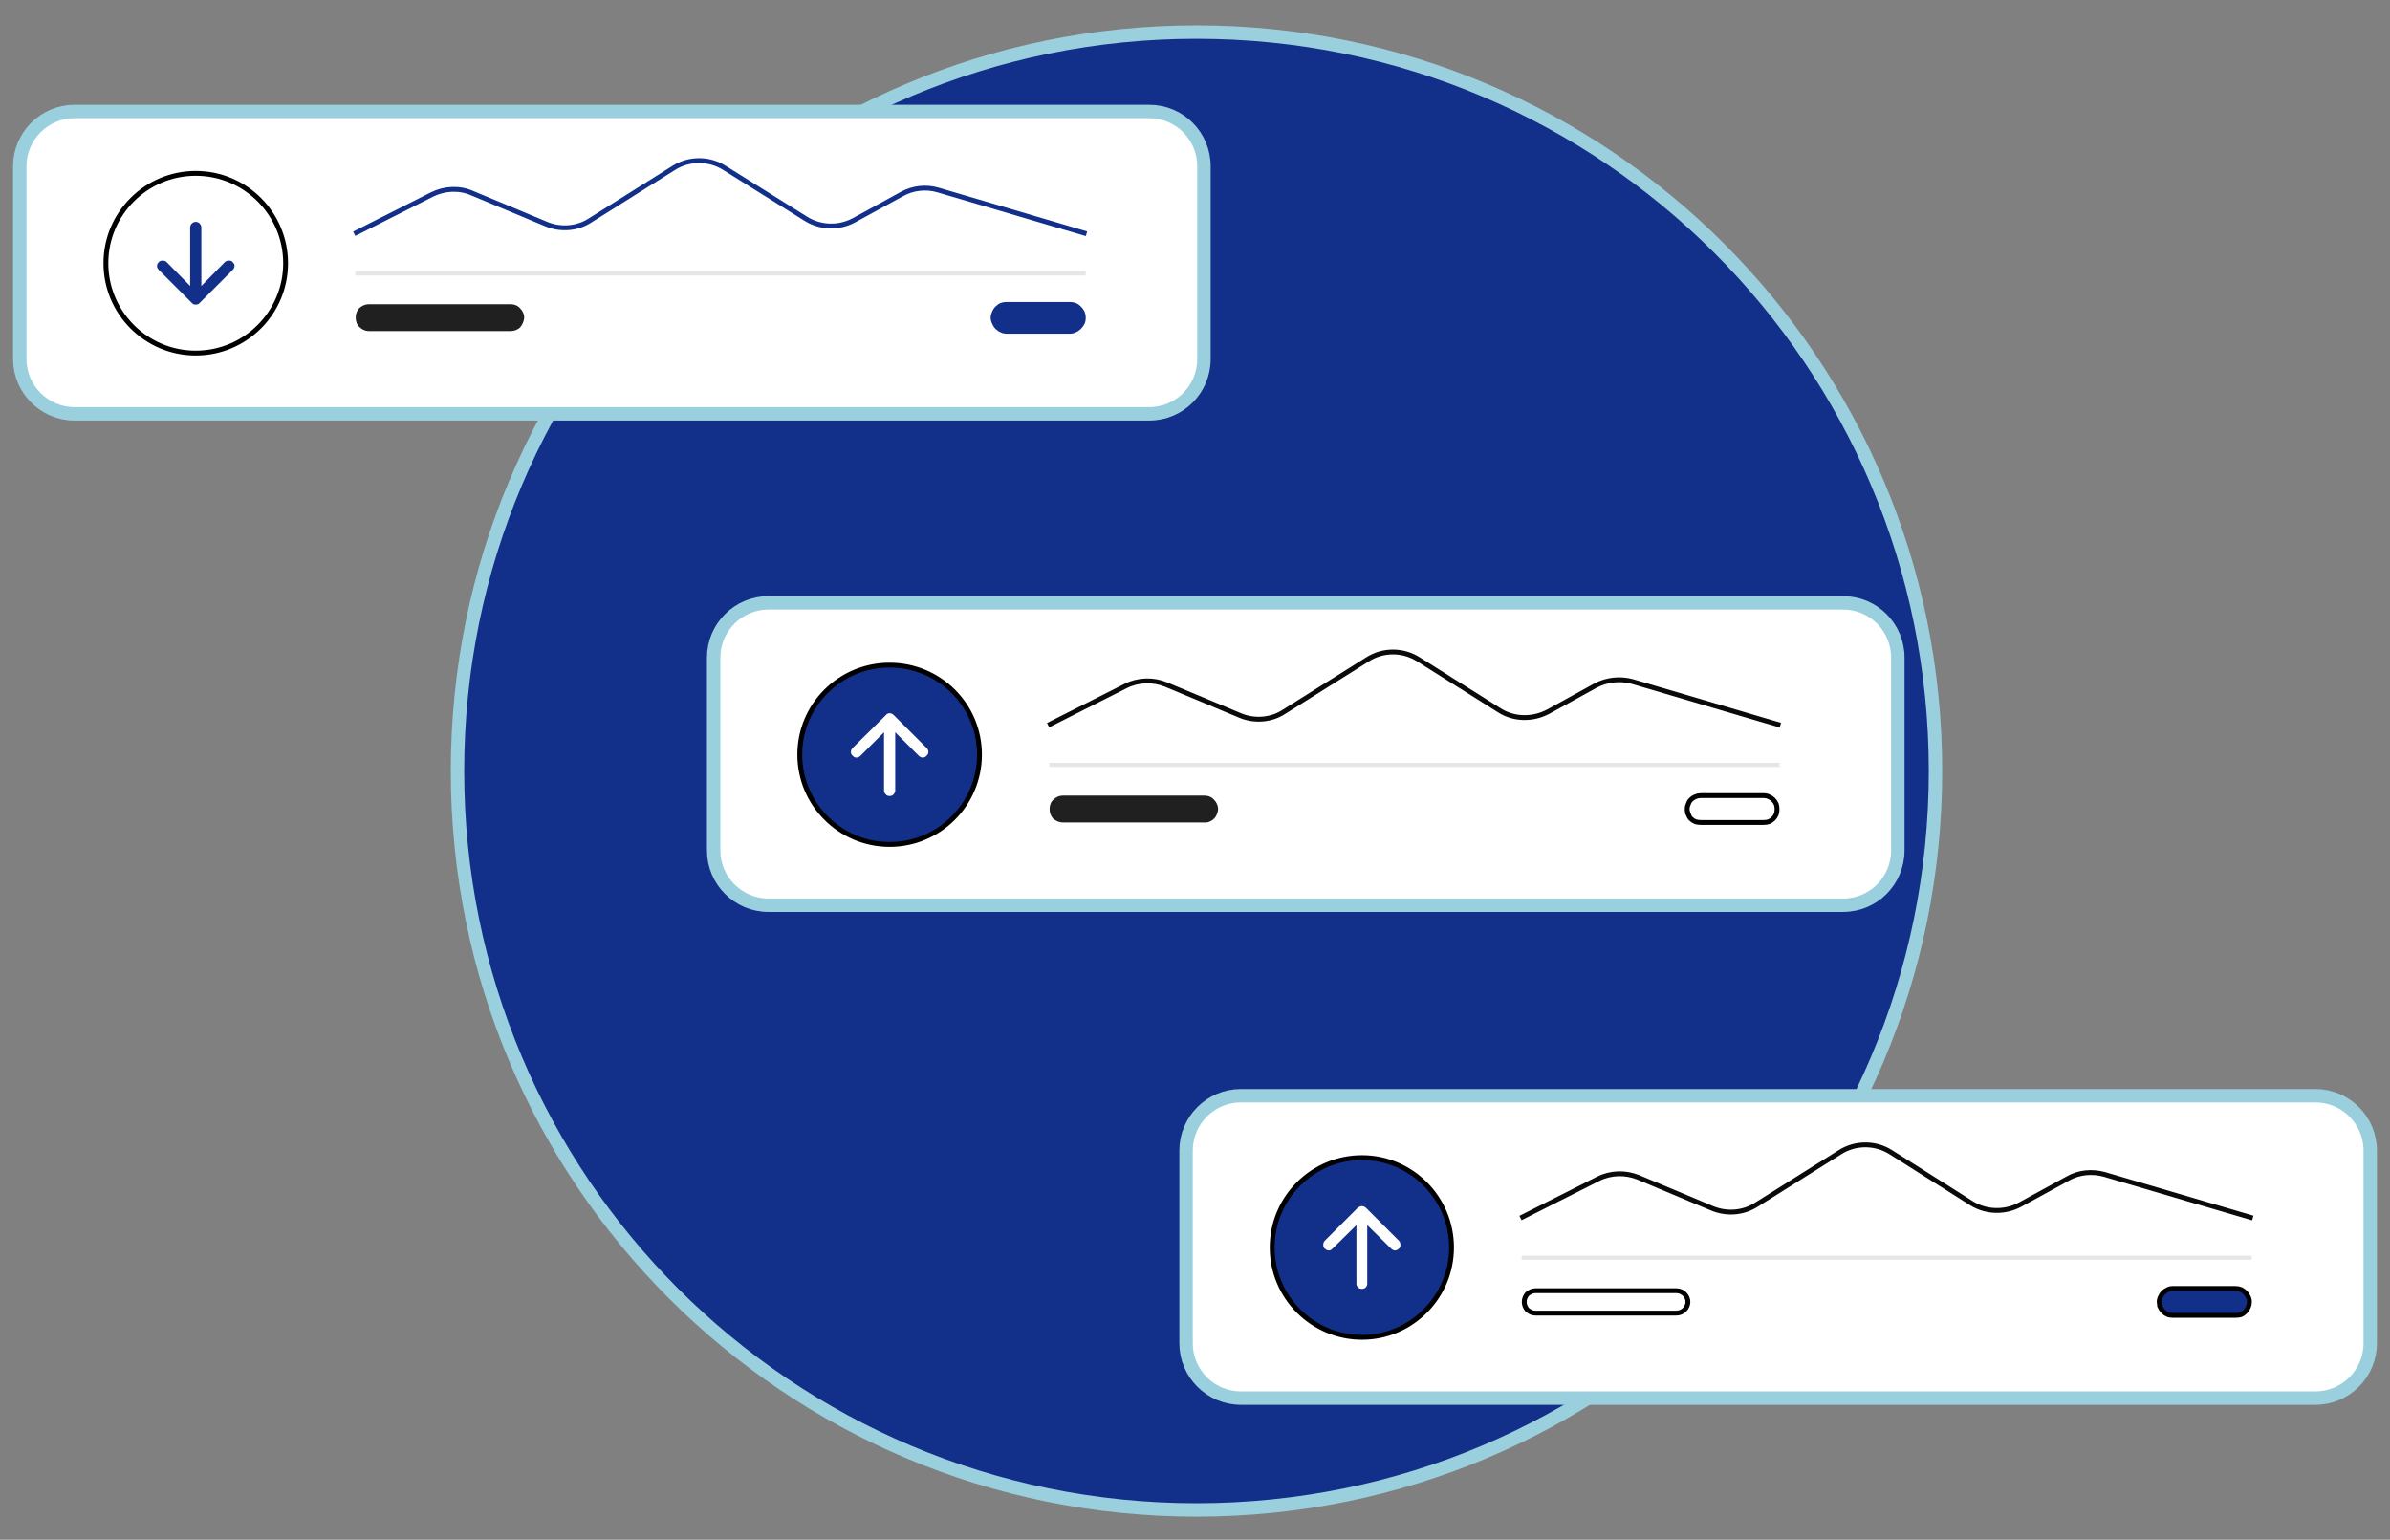 <svg version="1.2" xmlns="http://www.w3.org/2000/svg" viewBox="0 0 641 413" width="641" height="413">
	<rect x="0" y="0" width="641" height="413" fill="#808080" stroke="none"/>
	<title>Frame 10889-svg</title>
	<style>
		.s0 { fill: #122f89;stroke: #9acfde;stroke-width: 3.6 } 
		.s1 { fill: #ffffff } 
		.s2 { fill: #ffffff;stroke: #000000;stroke-width: 1.3 } 
		.s3 { fill: #122f89 } 
		.s4 { fill: #e6e6e6 } 
		.s5 { fill: #202020 } 
		.s6 { fill: none;stroke: #122f89;stroke-width: 1.3 } 
		.s7 { fill: none;stroke: #9acfde;stroke-width: 3.6 } 
		.s8 { fill: #122f89;stroke: #000000;stroke-width: 1.3 } 
		.s9 { fill: none;stroke: #0a0a0a;stroke-width: 1.3 } 
	</style>
	<path id="Layer" class="s0" d="m320.9 405c-109.6 0-198.2-88.6-198.2-198.2 0-109.6 88.6-198.2 198.2-198.2 109.6 0 198.2 88.6 198.2 198.2 0 109.6-88.6 198.2-198.2 198.2z"/>
	<path id="Layer" class="s1" d="m5.3 44.6c0-8.1 6.6-14.7 14.7-14.7h288.2c8.2 0 14.7 6.6 14.7 14.7v51.7c0 8.1-6.5 14.7-14.7 14.7h-288.2c-8.1 0-14.7-6.6-14.7-14.7z"/>
	<path id="Layer" class="s2" d="m76.6 70.6c0 13.3-10.8 24.1-24.1 24.1-13.3 0-24.1-10.8-24.1-24.1 0-13.3 10.8-24.1 24.1-24.1 13.3 0 24.1 10.8 24.1 24.1z"/>
	<path id="Layer" class="s3" d="m62.4 70.3c-0.2-0.3-0.6-0.4-1-0.4-0.4 0-0.8 0.1-1.1 0.4l-6.3 6.4v-15.7c0-0.4-0.2-0.8-0.5-1.1-0.2-0.2-0.6-0.4-1-0.4-0.4 0-0.8 0.2-1 0.4-0.3 0.3-0.5 0.7-0.5 1.1v15.7l-6.3-6.4c-0.3-0.3-0.7-0.4-1.1-0.4-0.4 0-0.8 0.1-1 0.4-0.3 0.3-0.5 0.6-0.5 1 0 0.4 0.2 0.8 0.5 1.1l8.9 8.9c0.2 0.3 0.6 0.4 1 0.4 0.4 0 0.8-0.1 1-0.4l8.9-8.9c0.3-0.3 0.5-0.7 0.5-1.1 0-0.4-0.2-0.7-0.5-1z"/>
	<path id="Layer" class="s3" d="m270 81q-0.9 0-1.7 0.3-0.7 0.3-1.3 0.9-0.6 0.6-0.9 1.4-0.4 0.8-0.4 1.6 0 0.9 0.4 1.6 0.3 0.8 0.9 1.4 0.6 0.6 1.3 0.9 0.8 0.4 1.7 0.4h16.9q0.9 0 1.7-0.4 0.7-0.3 1.3-0.9 0.6-0.6 1-1.4 0.3-0.7 0.3-1.6 0-0.8-0.3-1.6-0.4-0.8-1-1.4-0.6-0.6-1.3-0.9-0.8-0.3-1.7-0.3z"/>
	<path id="Layer" class="s4" d="m291.2 72.7h-195.9v1.2h195.9z"/>
	<path id="Layer" class="s5" d="m98.9 81.6c-0.9 0-1.8 0.4-2.5 1-0.7 0.7-1 1.6-1 2.6 0 0.9 0.3 1.9 1 2.5 0.7 0.7 1.6 1.1 2.5 1.1h38c0.9 0 1.9-0.3 2.6-1 0.6-0.7 1-1.6 1.1-2.6 0-0.9-0.4-1.8-1.1-2.5-0.6-0.7-1.5-1.1-2.5-1.1q-0.1 0-0.1 0z"/>
	<path id="Layer" class="s6" d="m95 62.7l20.8-10.5c3.4-1.7 7.4-1.9 10.8-0.4l19.9 8.3c3.8 1.6 8.3 1.3 11.8-1l22.3-14c4.2-2.7 9.6-2.7 13.8 0l21.6 13.5c3.9 2.5 8.9 2.7 13 0.5l12.8-7c3-1.7 6.6-2.1 9.9-1.1l39.7 11.7"/>
	<path id="Layer" class="s7" d="m5.3 44.6c0-8.1 6.6-14.7 14.7-14.7h288.2c8.2 0 14.7 6.6 14.7 14.7v51.7c0 8.1-6.5 14.7-14.7 14.7h-288.2c-8.1 0-14.7-6.6-14.7-14.7z"/>
	<path id="Layer" class="s1" d="m191.4 176.4c0-8.1 6.6-14.7 14.7-14.7h288.2c8.2 0 14.7 6.6 14.7 14.7v51.7c0 8.1-6.5 14.7-14.7 14.7h-288.2c-8.1 0-14.7-6.6-14.7-14.7z"/>
	<path id="Layer" class="s8" d="m262.7 202.4c0 13.3-10.8 24.1-24.1 24.1-13.3 0-24.1-10.8-24.1-24.1 0-13.3 10.8-24 24.1-24 13.3 0 24.1 10.7 24.1 24z"/>
	<path id="Layer" class="s1" d="m228.7 202.7c0.2 0.3 0.6 0.5 1 0.5 0.4 0 0.8-0.2 1.1-0.5l6.3-6.3v15.7c0 0.4 0.2 0.7 0.5 1 0.2 0.3 0.6 0.4 1 0.4 0.4 0 0.8-0.1 1-0.4 0.3-0.3 0.5-0.6 0.5-1v-15.7l6.3 6.3c0.3 0.3 0.7 0.5 1.1 0.5 0.4 0 0.8-0.2 1-0.5 0.3-0.2 0.5-0.6 0.5-1 0-0.4-0.2-0.8-0.4-1.1h-0.1l-8.8-8.8c-0.3-0.3-0.7-0.5-1.1-0.5-0.4 0-0.8 0.2-1 0.5l-8.9 8.8c-0.3 0.3-0.5 0.7-0.5 1.1 0 0.4 0.2 0.8 0.5 1z"/>
	<path id="Layer" class="s2" d="m452.8 218.4l-0.6 0.3 0.6-0.3q-0.3-0.6-0.3-1.4 0-0.7 0.3-1.3 0.2-0.7 0.7-1.2 0.5-0.5 1.2-0.8 0.7-0.3 1.4-0.3h16.9q0.8 0 1.4 0.3 0.7 0.3 1.2 0.8 0.5 0.5 0.8 1.2 0.2 0.6 0.2 1.3 0 0.8-0.2 1.4-0.3 0.7-0.8 1.2-0.5 0.5-1.2 0.8-0.6 0.2-1.4 0.2h-16.9q-0.7 0-1.4-0.2-0.7-0.3-1.2-0.8-0.5-0.5-0.7-1.2z"/>
	<path id="Layer" class="s4" d="m477.3 204.6h-195.9v1.1h195.9z"/>
	<path id="Layer" class="s5" d="m285 213.4c-0.9 0-1.8 0.4-2.5 1.1-0.7 0.6-1 1.6-1 2.5 0 1 0.3 1.9 1 2.6 0.7 0.6 1.6 1 2.5 1h38c0.9 0.1 1.9-0.3 2.6-1 0.7-0.7 1-1.6 1.1-2.5 0-1-0.4-1.9-1.1-2.6-0.6-0.7-1.5-1.1-2.5-1.1q-0.1 0-0.1 0z"/>
	<path id="Layer" class="s9" d="m281.1 194.5l20.8-10.5c3.4-1.7 7.4-1.8 10.8-0.4l19.9 8.3c3.8 1.6 8.3 1.3 11.8-1l22.3-14c4.2-2.7 9.6-2.7 13.8 0l21.6 13.6c3.9 2.5 8.9 2.6 13.1 0.4l12.7-7c3-1.6 6.6-2 9.9-1.1l39.7 11.7"/>
	<path id="Layer" class="s7" d="m191.4 176.4c0-8.1 6.6-14.7 14.7-14.7h288.2c8.2 0 14.7 6.6 14.7 14.7v51.7c0 8.1-6.5 14.7-14.7 14.7h-288.2c-8.1 0-14.7-6.6-14.7-14.7z"/>
	<path id="Layer" class="s1" d="m318.1 308.6c0-8.1 6.6-14.7 14.7-14.7h288.2c8.1 0 14.7 6.6 14.7 14.7v51.7c0 8.1-6.6 14.7-14.7 14.7h-288.2c-8.1 0-14.7-6.6-14.7-14.7z"/>
	<path id="Layer" class="s8" d="m389.3 334.6c0 13.3-10.8 24.1-24 24.1-13.3 0-24.1-10.8-24.1-24.1 0-13.3 10.8-24.1 24.1-24.1 13.2 0 24 10.8 24 24.1z"/>
	<path id="Layer" class="s1" d="m355.3 334.9c0.3 0.3 0.7 0.5 1.1 0.5 0.4 0 0.7-0.2 1-0.5l6.4-6.3v15.7c0 0.3 0.1 0.7 0.4 1 0.3 0.3 0.7 0.4 1.1 0.4 0.4 0 0.7-0.1 1-0.4 0.3-0.3 0.4-0.7 0.4-1v-15.7l6.4 6.3c0.3 0.3 0.7 0.5 1 0.5 0.4 0 0.8-0.2 1.1-0.5 0.3-0.2 0.4-0.6 0.4-1 0-0.4-0.1-0.8-0.4-1.1l-8.9-8.9c-0.3-0.2-0.6-0.4-1-0.4-0.4 0-0.8 0.2-1.1 0.4l-8.9 8.9c-0.3 0.3-0.4 0.7-0.4 1.1 0 0.4 0.1 0.8 0.4 1z"/>
	<path id="Layer" class="s8" d="m579.4 350.6l-0.6 0.3 0.6-0.3q-0.3-0.7-0.3-1.4 0-0.7 0.3-1.3 0.3-0.7 0.8-1.2 0.5-0.5 1.2-0.8 0.6-0.3 1.3-0.3h17q0.7 0 1.4 0.3 0.6 0.3 1.1 0.8 0.5 0.5 0.8 1.2 0.3 0.6 0.3 1.3 0 0.7-0.3 1.4-0.3 0.7-0.8 1.2-0.5 0.5-1.1 0.8-0.7 0.2-1.4 0.2h-17q-0.7 0-1.3-0.2-0.7-0.3-1.2-0.8-0.5-0.5-0.8-1.2z"/>
	<path id="Layer" class="s4" d="m603.9 336.8h-195.8v1.1h195.8z"/>
	<path id="Layer" class="s2" d="m449.6 352.2h-37.9c-0.8 0-1.5-0.4-2.1-0.9-0.5-0.6-0.8-1.3-0.8-2.1 0-0.8 0.3-1.5 0.8-2.1 0.6-0.5 1.3-0.9 2.1-0.9h37.9q0.1 0 0.1 0c0.8 0 1.6 0.4 2.1 0.9 0.6 0.6 0.9 1.4 0.9 2.1 0 0.8-0.4 1.6-0.9 2.1-0.6 0.6-1.4 0.9-2.2 0.9z"/>
	<path id="Layer" class="s9" d="m407.8 326.7l20.8-10.5c3.4-1.7 7.3-1.8 10.8-0.4l19.8 8.3c3.9 1.6 8.3 1.3 11.9-1l22.3-14c4.2-2.7 9.6-2.7 13.8 0l21.5 13.6c4 2.5 9 2.6 13.1 0.4l12.8-7c3-1.7 6.5-2 9.8-1.1l39.8 11.7"/>
	<path id="Layer" class="s7" d="m318.1 308.6c0-8.1 6.6-14.7 14.7-14.7h288.2c8.1 0 14.7 6.6 14.7 14.7v51.7c0 8.1-6.6 14.7-14.7 14.7h-288.2c-8.1 0-14.7-6.6-14.7-14.7z"/>
</svg>